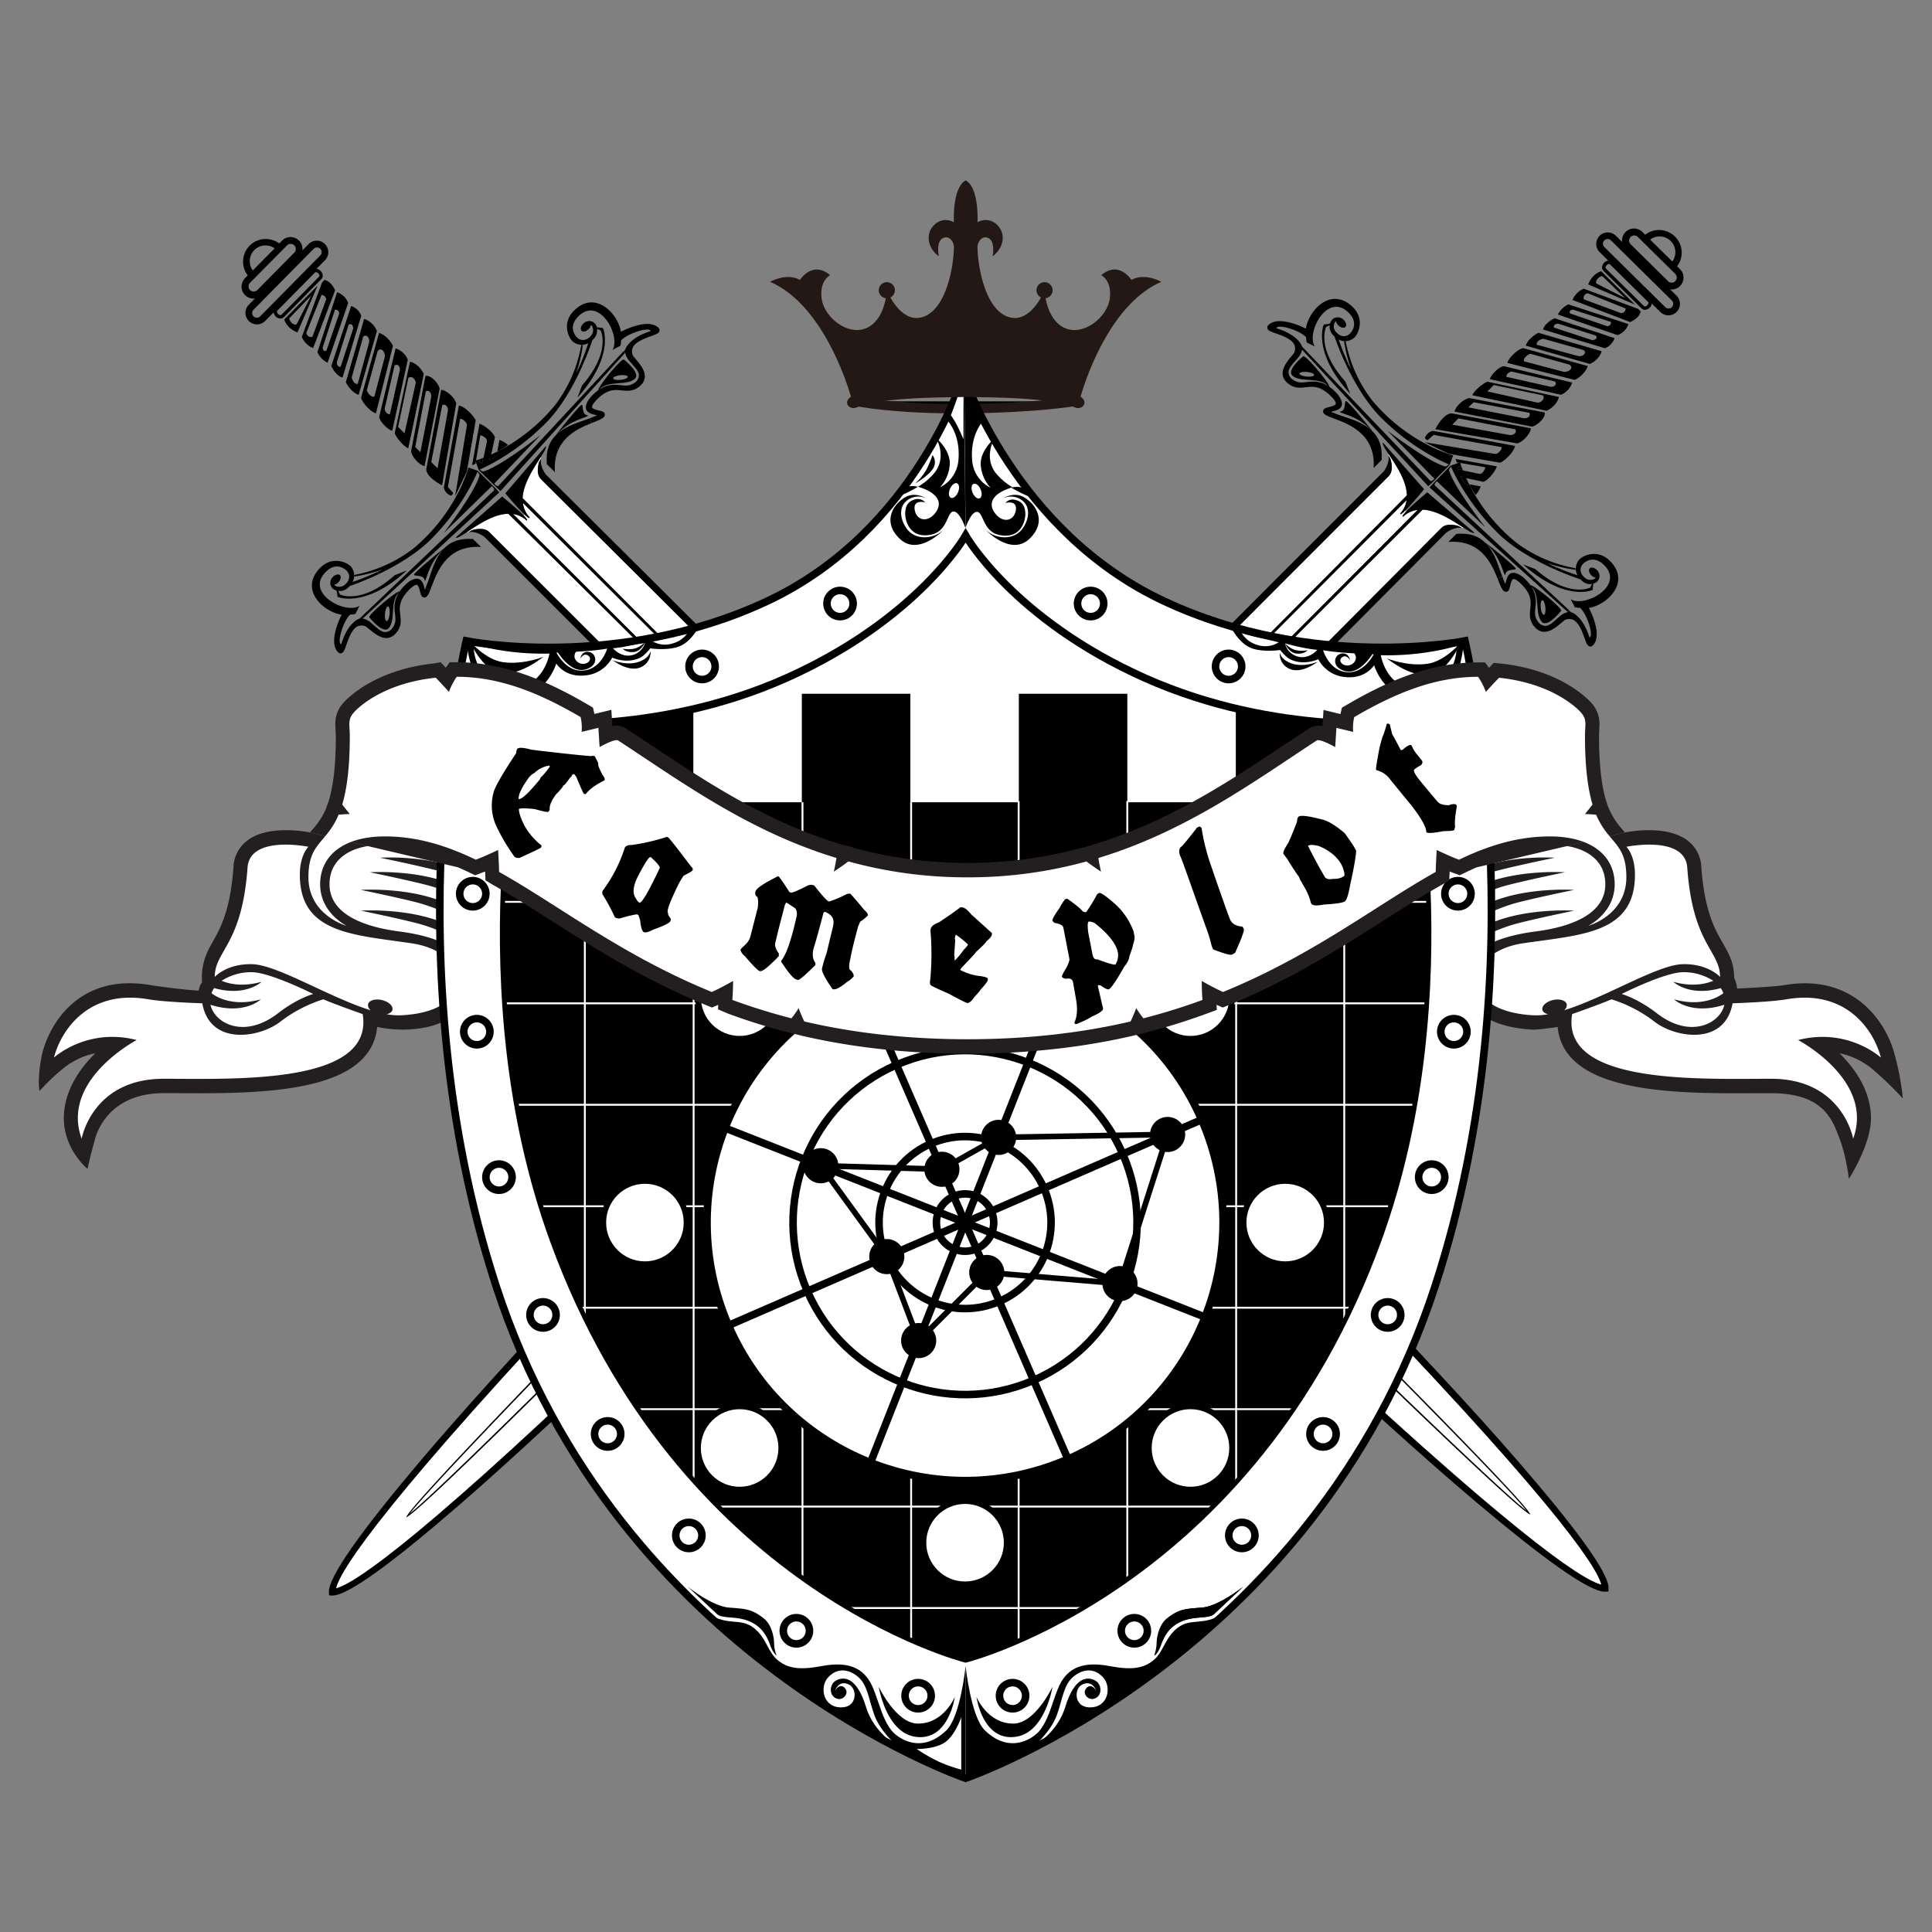 <svg xmlns="http://www.w3.org/2000/svg" xmlns:xlink="http://www.w3.org/1999/xlink" viewBox="0 0 1024 1024"><rect x="0" y="0" width="1024" height="1024" fill="#808080" stroke="none"/><defs><style>.cls-1,.cls-6,.cls-8,.cls-9{fill:none;}.cls-1,.cls-10,.cls-5,.cls-6,.cls-9{stroke:#000;}.cls-1,.cls-10,.cls-4,.cls-5,.cls-6,.cls-8,.cls-9{stroke-miterlimit:10;}.cls-2{fill:#231f20;}.cls-10,.cls-3,.cls-5{fill:#fff;}.cls-4{stroke:#231815;stroke-width:5px;}.cls-5,.cls-6{stroke-width:4px;}.cls-7{clip-path:url(#clip-path);}.cls-8{stroke:#fff;}.cls-10,.cls-9{stroke-width:3px;}.cls-11{fill:#231815;}</style><clipPath id="clip-path"><path class="cls-1" d="M511.8,283.87s-25.2,44.31-95,75.5S277.81,383,277.81,383,245,524.2,293.4,657.2c67,184.08,218.41,222,218.41,222s151.42-37.89,218.41-222C778.61,524.2,745.8,383,745.8,383s-69.1,7.56-138.95-23.63S511.8,283.87,511.8,283.87Z"/></clipPath></defs><title>cameplot</title><g id="Banner-Back"><path class="cls-2" d="M782.82,459.67c-7,23.23-7.36,49.66-7.36,61s10.5,23.69,36.95,25.06c2.84.15,13.19-1.42,13.19-1.42a26.9,26.9,0,0,0,6.18,15.18c16.91,20.38,64.2,20.12,98.72,19.93l8.27,0c28.17,0,32.49,14.56,36.09,23.68s5.09,21.71,5.09,21.71,11.7-18,11.7-32.11c0-13.74-7.65-25.56-16.66-34.45a40.15,40.15,0,0,1,16.95,8,183.89,183.89,0,0,1,16.62,16,136.85,136.85,0,0,0-4.46-23.64c-4.28-16.56-21.43-42.87-58.5-36.46-5.46.93-24.94,1.8-24.94,1.8a14.78,14.78,0,0,0-1.54-5.64v-.5c0-7.42-2.88-12.49-5.94-17.85-4.37-7.64-9.8-17.16-11.46-40.69a18.43,18.43,0,0,0-7.13-13.64c-10.36-8.07-28.36-5.37-33.34-4.42"/><path class="cls-2" d="M164.24,441.21c-5-.95-23-3.64-33.34,4.42a18.42,18.42,0,0,0-7.13,13.63c-1.66,23.54-7.09,33.05-11.46,40.7-3.05,5.36-5.89,11.69-5.21,20.72a7.89,7.89,0,0,0-1.73,4.36c-6.34-.28-20-2-25.48-2.9-37.07-6.4-53.14,19.35-57.43,35.91-2.9,13.08-1.55,20.25-1.55,20.25a112,112,0,0,1,12.64-12.07,40.23,40.23,0,0,1,16.95-8c-9,8.89-16.66,20.7-16.66,34.45,0,16.64,12.55,26.86,12.55,26.86s1.46-7,3.67-14.61c.5-2.62,6.29-25.53,36.66-25.53l8.26,0c34.53.19,81.81.45,98.73-19.93a26.93,26.93,0,0,0,6.18-15.19,64,64,0,0,0,13.19,1.44c26.48,0,36.94-13.83,36.94-25.06,0-44.89-7.36-61-7.36-61"/><path class="cls-3" d="M982.21,603.52s-5.58-31.75-43.44-31.75S827.06,575,833.27,537.49c0,0,13.86-4.87,20.89-7.83a73.66,73.66,0,0,1,22.76,11.85c10.76,8.46,37.24,13.12,41.38-9.74,0,0,19.83-.61,28.55-2.12,31.86-5.5,46.34,16.51,50.06,30.9,0,0-17.38-16.08-43.86-9.32C953,551.25,993.59,572.42,982.21,603.52Z"/><path class="cls-3" d="M878.09,537c18.23,14.12,33.87,5.08,35.85-4.45-17.89,5.66-26.67-2.87-26.67-2.87,14.48,4,23.18-1,26.15-3.26a12.19,12.19,0,0,0-1.4-2.71c-16.88,4.75-25.16-3.34-25.16-3.34,9.62,2.68,16.67,1.34,21.21-.52a28.8,28.8,0,0,0-15.83-4.57c-9.93,0-32.72,11.55-32.72,11.55S867.92,529.12,878.09,537Z"/><path class="cls-3" d="M812.79,538.13a35.54,35.54,0,0,0,7.77-.58c-1.63-.36-2.82-1.18-3.07-2.35-.44-2.06,2.1-4.37,5.67-5.17s6.82.23,7.26,2.29a3.44,3.44,0,0,1-1.49,3.17c22-6.77,49.5-24.12,62.87-24.45,13.65-.34,19.86,6.77,19.86,6.77,0-14-14.48-16.93-17.38-58-1.22-17.36-32.27-11-32.27-11s4.55,4.23,4.55,14.82C866.57,495,838,495.38,807,500S771.83,536,812.79,538.13Z"/><path class="cls-3" d="M824.11,454.6s-18.62,3.81-30.2,6.77q-1.91.49-3.74,1.09c-.43,1.49-.86,3.19-1.3,5.06,18.61-6.64,40.6-5.2,40.6-5.2s-18.62,3.81-30.2,6.77a78.91,78.91,0,0,0-11.57,4c-.38,2.09-.74,4.39-1.07,6.8,19.56-10.08,47.67-8.23,47.67-8.23s-18.62,3.8-30.2,6.77A87.14,87.14,0,0,0,786,485.62c-.19,1.9-.35,3.86-.48,5.92,19.59-10.77,48.82-8.86,48.82-8.86s-18.62,3.81-30.2,6.77A87.55,87.55,0,0,0,785.22,497c-.07,2-.11,4.11-.11,6.28,0,0,6.16-6.65,28.92-9.61,19.91-2.59,36.82-9.74,36.82-25S836.37,448,824.79,448a95.86,95.86,0,0,0-31.45,5.5s-.64,1.34-1.56,3.92A124.55,124.55,0,0,1,824.11,454.6Z"/><path class="cls-3" d="M43.28,603.52s5.59-31.75,43.45-31.75,111.71,3.18,105.5-34.28c0,0-13.86-4.87-20.89-7.83a73.7,73.7,0,0,0-22.76,11.85c-10.75,8.46-37.24,13.12-41.37-9.74,0,0-19.83-.61-28.55-2.12-31.86-5.5-46.34,16.51-50.06,30.9,0,0,17.37-16.08,43.85-9.32C72.45,551.25,31.91,572.42,43.28,603.52Z"/><path class="cls-3" d="M147.42,537c-18.23,14.12-33.87,5.08-35.85-4.45,17.89,5.66,26.68-2.87,26.68-2.87-14.49,4-23.19-1-26.15-3.26a12.26,12.26,0,0,1,1.39-2.71c16.88,4.75,25.17-3.34,25.17-3.34-9.62,2.68-16.68,1.34-21.21-.52a28.78,28.78,0,0,1,15.83-4.57c9.93,0,32.72,11.55,32.72,11.55S157.58,529.12,147.42,537Z"/><path class="cls-3" d="M212.71,538.13a35.48,35.48,0,0,1-7.77-.58c1.63-.36,2.82-1.18,3.07-2.35.44-2.06-2.11-4.37-5.68-5.17s-6.83.23-7.26,2.29a3.45,3.45,0,0,0,1.49,3.17c-22-6.77-49.51-24.12-62.88-24.45-13.65-.34-19.86,6.77-19.86,6.77,0-14,14.48-16.93,17.38-58,1.23-17.36,32.27-11,32.27-11s-4.55,4.23-4.55,14.82c0,31.32,28.55,31.74,59.58,36.4S253.67,536,212.71,538.13Z"/><path class="cls-3" d="M201.38,454.6s18.62,3.81,30.21,6.77q1.9.49,3.73,1.09c.42,1.49.86,3.19,1.3,5.06-18.61-6.64-40.6-5.2-40.6-5.2s18.62,3.81,30.2,6.77a78.66,78.66,0,0,1,11.58,4c.39,2.09.74,4.39,1.07,6.8-19.56-10.08-47.67-8.23-47.67-8.23s18.62,3.8,30.2,6.77a87.1,87.1,0,0,1,18.14,7.17c.19,1.9.35,3.86.48,5.92-19.59-10.77-48.82-8.86-48.82-8.86s18.62,3.81,30.2,6.77A87.61,87.61,0,0,1,240.28,497c.06,2,.11,4.11.11,6.28,0,0-6.16-6.65-28.92-9.61-19.9-2.59-36.82-9.74-36.82-25S189.13,448,200.71,448a95.86,95.86,0,0,1,31.44,5.5s.64,1.34,1.56,3.92A124.59,124.59,0,0,0,201.38,454.6Z"/><path class="cls-4" d="M569.7,212.73s-19.82,3.5-57.9,3.86-57.9-3.86-57.9-3.86"/></g><g id="Shield"><path class="cls-3" d="M809.18,800.8C802.77,796.06,772,768.16,668.5,667,613.82,613.57,286.15,286.5,272,272.48a13.23,13.23,0,0,1,7.1,3.4c.82,0,0-1.07-1.47-2.62l.15-.79c1.75,1.69,3,2.61,3,1.74a13.31,13.31,0,0,1-3.57-7.63C290.82,280.05,619,607.44,673.58,661.87c102.49,102.2,130.77,132.58,135.6,138.93"/><path class="cls-3" d="M277,264c.35-7.78,6-16.07,9.51-21.54l.4.27L285.71,245s-2,5.91.92,8.92h0l.13.12c3.3,3.21,347.58,345.6,416.81,417.05,115.18,118.85,142.75,158.42,145.2,168.78-10.4-2.31-50.31-29.37-170.66-143-72.34-68.31-415.63-411.69-418.88-415h0l-.1-.08,0,0h0c-3.05-2.83-8.93-.81-8.93-.81l-2.25,1.29-.23-.34c5.58-3.73,13.92-9.47,21.74-9.63,11.93,11.57,342,340,398.62,395.25,37.29,36.44,67.72,65.89,90.47,87.57,29.11,27.73,47.54,44.61,51.79,47.11l.85.5-.51-.84c-2.55-4.22-19.68-22.43-47.79-51.18-22-22.46-51.81-52.52-88.73-89.32C617.95,605.37,288.59,275.6,277,264"/><path d="M150.43,168.13c-1.06,1.08-3,.9-4.29-.42a3.77,3.77,0,0,1-1.13-2.13l-4.48,4.54a6.1,6.1,0,1,1-8.68-8.58l3.29-3.34a6.32,6.32,0,0,1-5.3-10.71l1.48-1.5A12,12,0,0,1,148,129.05l1.48-1.5a6.32,6.32,0,0,1,10.79,5.16l3.29-3.34a6.1,6.1,0,1,1,8.68,8.58l-4.48,4.54a3.8,3.8,0,0,1,2.15,1.09c1.33,1.32,1.55,3.2.48,4.28Zm-3-1.71c.63.62,1.43.75,1.73.45l20-20.27c.31-.31.17-1.11-.46-1.73s-1.44-.75-1.73-.45l-20,20.27c-.3.3-.17,1.11.47,1.73m8.52-36.36a2.71,2.71,0,0,0-3.83,0L132.42,150a2.72,2.72,0,0,0,3.86,3.82L156,133.89a2.73,2.73,0,0,0,0-3.84m13.75,1.83a2.49,2.49,0,0,0-3.51,0l-31.76,32.18a2.49,2.49,0,1,0,3.54,3.49l31.75-32.17a2.49,2.49,0,0,0,0-3.51m-24.21-.24a8.35,8.35,0,0,0-11.58,11.73Z"/><path d="M150.66,169.3l17.7-17.93-10.72,24.85c-4.37-1.74-6.28-4.63-7-6.92M165,156.6l-11.76,12.19c.56,2,2.22,3.55,3.92,3.19Z"/><path d="M162.43,176.26c-.22,1.65,2,2.92,3.19,2.14l7.26-19.74c-.21-1.49-.91-2-2.45-2.39Zm15.2-22.38-11.67,30.64a11.12,11.12,0,0,1-6-5.94l10.74-28.87,1.32-1.37c2.64.7,4.28,2.75,5.63,5.54"/><path d="M319.55,173.86c.3.54,6.27,14.79-13.48,36.89l2.43-6.48c15.29-17.51,10.1-28.64,9.84-29.11l-1.91-.91a6.15,6.15,0,0,1-1.48,5,11.94,11.94,0,0,1-1,1.09c-1.51,4.51-3.25,9-5.18,13.29l-1.19-.54c1.55-3.56,3-7.5,4.22-11.2a7.67,7.67,0,0,1-2.87.85c0,.08,0,.17,0,.26l-.83-.11s0-.09,0-.13a7.68,7.68,0,0,1-4.32-1.57c-2.14-1.58-6.34-9.67.34-16.43,11-11.18,23.23.88,25,11.07,2.67-1.39,14.73-7.18,19.89-2.08a1.72,1.72,0,0,1,.52,1.63c-.28,1.27-1.66,1.77-4.43,2.77-3.36,1.21-8.45,3.06-9.79,6.23a5.31,5.31,0,0,0,.27,4.31c.37.45.76.92,1.15,1.39,2.55,3,5.45,6.5,5,10.14a6.62,6.62,0,0,1-2,3.87,10.91,10.91,0,0,1-1.42,1.21c-3.08,2.2-6,1.9-8.72,1.61-3.75-.39-7.62-.8-13.23,4.88-2.66,2.7-2.61,3.84-2.53,4.12.24.85,2.34,1.35,3.61,1.65,1.6.38,3,.72,3.12,2.08s-1.25,2.12-2.81,2.86c-1.27.6-2.72,1.17-4.26,1.76l-1-2.52c1.42-.56,2.78-1.08,3.94-1.62-2-.5-5.15-1.05-5.79-3.29-.53-1.86.64-4.61,3.36-7.36a22.42,22.42,0,0,1,3.07-2.63,3.09,3.09,0,0,1,.35-.93l.49.36c4.78-3,8.8-2.38,12-2,2.58.27,4.34.1,6.57-1.5a4.82,4.82,0,0,0,2.11-3.42c.31-2.46-2-4.49-4.2-7.12-.32-.38-2.61-2.58-3-5.17l-.86-.8.92-1a4.44,4.44,0,0,1,.56-1.34c2.44-3.93,7.28-6.47,11.1-7.85.6-.21,1.21-.41,1.76-.64-.82-2.34-12.38,1.28-15.66,5-.2,1,0,2.06-.48,2.89l-4.11,2.12c4.58-7.3-6.9-28.68-17.94-17.89-5.74,5.61-1.88,10.33-.69,11.44,2,1.85,5.1,1.72,7.4-1.26a4.36,4.36,0,0,0-.13-5.64,4.38,4.38,0,0,1-1.25,2.31c-1.29,1.3-3,1.71-3.78.93s-.4-2.48.88-3.79a4.4,4.4,0,0,1,2.36-1.3,4.11,4.11,0,0,1,4.85,3.18Z"/><path d="M175.6,193.95l10.51-31.72c1.75.3,4.84,2.82,5.34,5.2-.15.69-9.9,32.66-9.9,32.66-2.32-.38-4.76-3.5-6-6.14m9.2-21.78L178.52,192c-.08,1.92,1.28,2.75,2.05,2.29L187.24,174c-.14-1.31-.91-3-2.44-1.85"/><path d="M184.54,160.6l-10.92,31.65a11.56,11.56,0,0,1-5.4-5.59l10.45-31.76a9.38,9.38,0,0,1,5.87,5.69m-7,3.55-6.49,20c0,1.68,1,2.31,2,1.6l6.76-19.67a2,2,0,0,0-2.29-1.91"/><path d="M194.42,206.79c.52,2,2.75,4,4,3.38L204,189c.06-3-2.18-5.06-3.83-2.92Zm-3,3.91c.14-.72,9.48-34.21,9.48-34.21,2.47.39,6.17,4,7.36,6.85,0,0-8.78,35-9,35.69-1.86-.15-7.21-4.94-7.85-8.32"/><path d="M201,220.82c.21-.67,8.67-36.15,8.67-36.15a10.35,10.35,0,0,1,6.49,6c-.2.63-8.06,37-8.28,37.64-2.36-.58-6.66-4.83-6.88-7.44m8.1-27.08-5.26,23.06c.52,1.81,1.53,2.79,2.81,2.69l5.26-23.3c.26-2.09-1.2-3.68-2.8-2.45"/><path d="M336.37,200.89c-4.43,3.68-14,.61-18.54,5.42l-.49-.36c2-4,12.44-16.51,13.37-15.34,0,0,9.35,7.23,5.66,10.29M325,200.51c.07.68,1.86,1.05,4,.83s3.81-1,3.74-1.65-1.86-1.05-4-.83-3.81,1-3.74,1.65"/><path d="M209.19,229.7c.17-.72,8.1-38,8.1-38,3.21.71,6.11,3.67,7.32,6.57,0,0-8,38.65-8.22,39.3-2.68-.86-6.63-6.24-7.2-7.9m7.27-29.44L211,226.31c.76.82,2.28,2.13,3.4,3.36l6-26.89c-.3-1.8-2.17-3.86-3.89-2.52"/><path d="M189.6,203.52l6-21.94c.58-2.63-1.6-4.78-3.11-3.08l-6.08,21.58c.68,2.45,1.69,3.51,3.24,3.45m10.15-28.17-9.69,33.88c-2.63-.55-5.72-4.24-6.82-6.66L193,169.08c2.43.48,5.56,3.21,6.74,6.27"/><path d="M225.72,207.3l-5.63,29.57c1.78,2,.93.86,2.72,2.83l5.8-29.58c0-2.09-1.16-3.45-2.88-2.82m-7.86,32,7.65-40.12c3.09-.35,6.82,4,7.51,6.71l-8,41.2c-3-.82-6.66-4.8-7.13-7.78"/><path d="M226,248.31c.32-1.71,7.82-41.73,7.82-41.73,2.68.18,7.23,4,8,7.27l-7.51,43.4s-8.83-4.36-8.36-8.93m8.45-33.61-5.83,30.22,3.34,3.28,5.53-30.71c0-1.78-1.17-3.63-3-2.8"/><path d="M254.59,230.61,252,245.85c-.67.26-1.27.48-1.77.66.88-5,3.8-21.56,3.93-21.92,1.57.36,6.89,3.78,8.15,7.13-.13.43-1.51,7-2.24,10.51-1.47.75-2.86,1.41-4.12,2l2.15-10.32c.14-2.25-3.46-3.26-3.46-3.26"/><path d="M295.08,230c2.17-3,12.41-15.59,13.3-15.43s-.23,5.48,3.34,5.62c-.26,1.13-9.17,2.06-16.36,9.79l-.13.14Z"/><path d="M294.7,230.58c-.06,0,.07-.19.38-.62l.16.12c5-4.7,12.35-6.41,17.18-8.3l1,2.52c-8.67,3.39-20.58,9.39-19.28,26L289.83,246c-.59-7.45,1.43-12.07,4.87-15.45"/><path d="M264.72,233.15a14.76,14.76,0,0,1,4.5,2.69,30.52,30.52,0,0,1-5.62,3.39c.61-3.38,1.07-5.95,1.12-6.09"/><path d="M260,241.06c1.26-.57,2.65-1.23,4.12-2l-.45,2.17-4.3,2.86Z"/><path d="M256,242.71l-.51,2.92L254,244.8s.09-.53.26-1.44c.51-.18,1.11-.39,1.77-.66"/><path d="M248.29,247.79l1.57.56-2.43,2.17c.61-1.74.86-2.73.86-2.73"/><path d="M259.34,244.1l4.3-2.86.45-2.17a95.17,95.17,0,0,0,30.4-24.72,73.33,73.33,0,0,0,13.57-31.41l.83.11a78.4,78.4,0,0,1-3.48,14.68c.74-1.42,1.46-3,2.17-4.59l1.19.54c-5.39,12.17-12.19,23.14-19.27,30.32-16,16.18-32,23.48-35.19,24.82l.11.11-.39.4-.29-.29-1.82-4.91h0s.85-.23,2.34-.76c-.17.91-.26,1.44-.26,1.44l1.52.83.51-2.92c1.13-.43,2.45-1,3.95-1.65Z"/><path d="M243.88,222l-6.49,36.13h0l2.83,3.17c-.11.24-.22.49-.35.73l-.78.71a5.73,5.73,0,0,1-3.85-4.27c.45-2.39,7.78-42.88,8-43.52,3.8.76,8,5.89,8.9,7.81-.06.36-3,17.57-4.25,24.49h0c-.3,1.74-.49,2.83-.49,2.83l-6.14,12.77,6.23-37.47c-.05-1.53-2.31-3.51-3.56-3.38"/><path d="M254.42,248.93a4.31,4.31,0,0,0,1.62,1c9-2.39,30.5-19.37,30.5-19.37L262,256.27a3.09,3.09,0,0,0,.54.7l-.4.41-.62-.61-.09-.08-6.61-6.53-.83-.81Z"/><path d="M262.17,257.38l.4-.41a2.18,2.18,0,0,0,1.48.66l42.85-46.1,23.49-25.27.86.8-66,73.23-2-1.82Z"/><path d="M253.41,249.72l.95.93,6.61,6.53.09.08.52.52-.4.4a3.24,3.24,0,0,0-.6-.43l-25.4,24.82c.51-.66,16.73-21.86,19-30.73a4.2,4.2,0,0,0-1.1-1.72Z"/><path d="M261.57,257.77l1.2,1.19,1.84,2-72.37,66.91-.81-.85,25-23.81,45.54-43.44a2.22,2.22,0,0,0-.78-1.57Z"/><path d="M244.29,258.18l.21.23-.56.5.35-.73"/><path d="M250.16,281s5.88-2,8.93.81h0l0,0,.1.08h0c3.26,3.26,346.55,346.64,418.88,415,120.34,113.64,160.26,140.69,170.66,143-2.45-10.36-30-49.93-145.2-168.78C634.32,599.64,290,257.24,286.74,254l-.13-.12h0c-2.88-3-.93-8.92-.93-8.92l1.25-2.27c-1.36,3.84,2.31,8.73,2.32,8.74C292.81,254.88,637,597.2,706.16,668.56c41.48,42.81,74.48,78.31,98.07,105.53,30.19,34.84,48.7,59.67,48.33,67.82l-.07,1.62-1.63.09c-8.14.47-33.22-17.71-68.45-47.45-27.52-23.24-63.45-55.77-106.78-96.69-72.52-68.48-416-412-419-415.05-.51-.36-5.11-3.51-8.72-2.17Z"/><path d="M235.31,290.74c3.33-3.48,7.93-5.55,15.38-5.06l4.28,4.23c-16.58-1.09-22.43,10.89-25.7,19.62-.4,1.09-.8,2.14-1.21,3.11l-2.51-1c.39-.94.78-2,1.18-3.05,1.81-4.82,3.42-12.14,8-17.21h0l.06-.07-.11-.15c.4-.29.62-.44.62-.39"/><path d="M219.43,304.64c-.18-.9,12.31-11.3,15.26-13.51l.11.15-.06.07h0l-.07.06c-7.63,7.28-8.46,16.21-9.57,16.48-.18-3.57-5.47-2.26-5.66-3.26"/><path d="M228.65,285.62c-6.71,6.8-16.82,13.39-28.15,18.78l-.56-1.18c.93-.45,1.81-.9,2.66-1.35a80.54,80.54,0,0,1-14.69,3.69l-.13-.83a73.74,73.74,0,0,0,31.31-14,95.17,95.17,0,0,0,24.86-31.84l.56-.5-.21-.23a78.17,78.17,0,0,0,3.14-7.65l2.43-2.17,3.38,1.2.17.17-.39.4c-1.3,3.2-8.4,19.32-24.37,35.51"/><path d="M200.5,304.4a152,152,0,0,1-15.14,6.23,10.39,10.39,0,0,1-1.08,1,6.1,6.1,0,0,1-5,1.55l.92,1.91c.48.24,11.69,5.28,29-10.23l6.45-2.52c-21.84,20-36.17,14.25-36.72,14L178.4,313a4.11,4.11,0,0,1-3.25-4.82,4.3,4.3,0,0,1,1.26-2.38c1.28-1.3,3-1.71,3.78-.93s.4,2.48-.88,3.79a4.37,4.37,0,0,1-2.29,1.28,4.34,4.34,0,0,0,5.64.06c2.95-2.33,3-5.45,1.16-7.42-1.12-1.17-5.89-5-11.42.83-10.65,11.17,10.88,22.38,18.12,17.71l-2.07,4.13c-.83.54-1.88.31-2.89.52-3.63,3.32-7.1,14.93-4.74,15.72.21-.56.41-1.16.62-1.77,1.33-3.83,3.8-8.71,7.7-11.2a4.59,4.59,0,0,1,1.33-.57l1-.93.81.85c2.6.37,4.82,2.63,5.21,3,2.65,2.16,4.71,4.45,7.16,4.11a4.87,4.87,0,0,0,3.4-2.15c1.57-2.25,1.72-4,1.41-6.6-.37-3.14-1.07-7.16,1.89-12l-.17-.58a2.31,2.31,0,0,1,.73-.26,22.13,22.13,0,0,1,2.59-3.11c2.72-2.76,5.45-4,7.32-3.46,2.24.61,2.84,3.73,3.36,5.75.13-.29.26-.59.39-.91l2.51,1q-.24.6-.5,1.17c-.72,1.57-1.46,3-2.82,2.85s-1.71-1.5-2.12-3.1c-.31-1.25-.85-3.35-1.7-3.59-.29-.07-1.42-.11-4.09,2.59-5.6,5.67-5.15,9.55-4.7,13.28.32,2.78.66,5.64-1.5,8.75a11.73,11.73,0,0,1-1.19,1.44,6.67,6.67,0,0,1-3.85,2.06c-3.62.5-7.11-2.35-10.2-4.86L194,332.1a5.28,5.28,0,0,0-4.3-.2c-3.16,1.37-4.94,6.49-6.11,9.87-1,2.77-1.45,4.17-2.71,4.46a1.75,1.75,0,0,1-1.65-.5c-5.15-5.09.48-17.23,1.84-19.92-10.21-1.61-22.43-13.64-11.39-24.82,6.66-6.76,14.81-2.67,16.43-.56a7.68,7.68,0,0,1,1.62,4.31h.06l.13.83-.2,0a7.69,7.69,0,0,1-.82,2.88,128.4,128.4,0,0,0,13-5.25Z"/><path d="M211.33,314.19c-4.75,4.63-1.54,14.13-5.17,18.61-3,3.73-10.36-5.52-10.36-5.52-1.2-.94,11.58-11.85,15.36-13.67Zm-4.81,11.25c.2-2.14-.2-3.92-.88-4s-1.4,1.62-1.6,3.75.2,3.93.88,4,1.4-1.62,1.6-3.76"/><path d="M668,667.56c-56.59-55.3-386.69-383.69-398.62-395.26-7.82.16-16.16,5.9-21.74,9.63-3.1,2.07-5.34,3.52-6.16,3l24.68-21.78s7.79,6.36,11.4,10.07c1.51,1.56,2.29,2.65,1.47,2.62a13.24,13.24,0,0,0-7.1-3.4C286.15,286.5,613.82,613.57,668.5,667,772,768.16,802.77,796.06,809.18,800.8c-4.83-6.35-33.11-36.73-135.6-138.93C619,607.44,290.82,280.05,277.14,266.58a13.31,13.31,0,0,0,3.58,7.63c0,.87-1.22-.06-3-1.74-3.79-3.68-9.9-11-9.9-11l21.46-25c.47.79-.84,2.93-2.76,5.9C283,247.91,277.4,256.19,277,264c11.54,11.62,340.9,341.39,397.08,397.42,36.91,36.81,66.76,66.86,88.73,89.32,28.11,28.75,45.23,47,47.79,51.18l.51.84-.85-.5c-4.25-2.5-22.67-19.38-51.79-47.11C735.76,733.45,705.33,704,668,667.56"/><path class="cls-3" d="M217.17,802.28c4.74-6.41,32.64-37.15,133.8-140.67,53.43-54.68,380.49-382.35,394.52-396.53a13.23,13.23,0,0,1-3.4,7.1c0,.82,1.07,0,2.62-1.47l.79.15c-1.69,1.75-2.61,3-1.74,3a13.31,13.31,0,0,1,7.63-3.57C737.92,283.91,410.53,612.1,356.11,666.67,253.9,769.16,223.52,797.45,217.17,802.28"/><path class="cls-3" d="M754,270.14c7.78.35,16.07,6,21.54,9.51l-.27.4L773,278.8s-5.91-2-8.92.92v0l-.12.13c-3.21,3.3-345.6,347.58-417.05,416.81C228,811.84,188.47,839.4,178.1,841.86c2.31-10.4,29.37-50.31,143-170.66,68.31-72.34,411.69-415.63,415-418.88h0l.08-.1,0,0h0c2.83-3.05.81-8.93.81-8.93L735.7,241l.34-.23c3.73,5.58,9.47,13.92,9.63,21.74-11.57,11.93-340,342-395.25,398.62-36.44,37.29-65.89,67.72-87.57,90.47-27.73,29.11-44.61,47.54-47.11,51.79l-.5.85.84-.51c4.22-2.55,22.43-19.68,51.18-47.79,22.46-22,52.52-51.81,89.32-88.73C412.6,611,742.37,281.68,754,270.14"/><path d="M849.84,143.53c-1.08-1.06-.9-3,.42-4.29a3.77,3.77,0,0,1,2.13-1.13l-4.54-4.48a6.1,6.1,0,1,1,8.58-8.68l3.34,3.29a6.32,6.32,0,0,1,10.71-5.3l1.5,1.48a12,12,0,0,1,16.93,16.71l1.5,1.48a6.32,6.32,0,0,1-5.16,10.79l3.34,3.29a6.1,6.1,0,1,1-8.58,8.68l-4.54-4.48a3.8,3.8,0,0,1-1.09,2.15c-1.32,1.33-3.2,1.55-4.28.48Zm1.71-3c-.62.63-.75,1.43-.45,1.73l20.27,20c.31.31,1.11.17,1.73-.46s.75-1.44.45-1.73l-20.27-20c-.3-.3-1.11-.17-1.73.47M887.92,149a2.71,2.71,0,0,0,0-3.83l-19.94-19.69a2.72,2.72,0,0,0-3.82,3.86l19.95,19.69a2.73,2.73,0,0,0,3.84,0m-1.83,13.75a2.49,2.49,0,0,0,0-3.51l-32.18-31.76a2.49,2.49,0,1,0-3.49,3.54l32.17,31.75a2.49,2.49,0,0,0,3.51,0m.24-24.21A8.35,8.35,0,0,0,874.6,127Z"/><path d="M848.67,143.76l17.93,17.7-24.85-10.72c1.74-4.37,4.63-6.28,6.92-7m12.7,14.3-12.19-11.76c-2,.56-3.55,2.22-3.19,3.92Z"/><path d="M841.71,155.52c-1.65-.22-2.92,2-2.14,3.19L859.31,166c1.49-.21,2-.91,2.39-2.45Zm22.38,15.2L833.46,159a11.12,11.12,0,0,1,5.94-6l28.87,10.74,1.37,1.32c-.7,2.64-2.75,4.28-5.54,5.63"/><path d="M844.12,312.65c-.54.3-14.79,6.27-36.89-13.48l6.48,2.43c17.51,15.29,28.64,10.1,29.11,9.84l.91-1.91a6.15,6.15,0,0,1-5-1.48,11.94,11.94,0,0,1-1.09-1c-4.51-1.51-9-3.25-13.29-5.18l.54-1.19c3.56,1.55,7.5,3,11.2,4.22a7.67,7.67,0,0,1-.85-2.87l-.26,0,.11-.83.13,0a7.68,7.68,0,0,1,1.57-4.32c1.58-2.14,9.67-6.34,16.43.34,11.18,11-.88,23.23-11.07,25,1.39,2.67,7.18,14.73,2.08,19.89a1.72,1.72,0,0,1-1.63.52c-1.27-.28-1.77-1.66-2.77-4.43-1.21-3.36-3.06-8.45-6.23-9.79a5.31,5.31,0,0,0-4.31.27l-1.39,1.15c-3,2.55-6.5,5.45-10.14,5a6.62,6.62,0,0,1-3.87-2,10.91,10.91,0,0,1-1.21-1.42c-2.2-3.08-1.9-6-1.61-8.72.39-3.75.8-7.62-4.88-13.23-2.7-2.66-3.84-2.61-4.12-2.53-.85.24-1.35,2.34-1.65,3.61-.38,1.6-.72,3-2.08,3.12s-2.12-1.25-2.86-2.81c-.6-1.27-1.17-2.72-1.76-4.26l2.52-1c.56,1.42,1.08,2.78,1.62,3.94.5-2,1.05-5.15,3.29-5.79,1.86-.53,4.61.64,7.36,3.36a22.42,22.42,0,0,1,2.63,3.07,3.09,3.09,0,0,1,.93.35l-.36.49c3,4.78,2.38,8.8,2,12-.27,2.58-.1,4.34,1.5,6.57a4.82,4.82,0,0,0,3.42,2.11c2.46.31,4.49-2,7.12-4.2.38-.32,2.58-2.61,5.17-3l.8-.86,1,.92A4.44,4.44,0,0,1,834,325c3.93,2.44,6.47,7.28,7.85,11.1.21.6.41,1.21.64,1.76,2.34-.82-1.28-12.38-5-15.66-1-.2-2.06,0-2.89-.48l-2.12-4.11c7.3,4.58,28.68-6.9,17.89-17.94-5.61-5.74-10.33-1.88-11.44-.69-1.85,2-1.72,5.1,1.26,7.4a4.36,4.36,0,0,0,5.64-.13,4.38,4.38,0,0,1-2.31-1.25c-1.3-1.29-1.71-3-.93-3.78s2.48-.4,3.79.88a4.4,4.4,0,0,1,1.3,2.36,4.11,4.11,0,0,1-3.18,4.85Z"/><path d="M824,168.7l31.72,10.51c-.3,1.75-2.82,4.84-5.2,5.34-.69-.15-32.66-9.9-32.66-9.9.38-2.32,3.5-4.76,6.14-6m21.78,9.2-19.87-6.28c-1.92-.08-2.75,1.28-2.29,2.05L844,180.33c1.31-.14,3-.91,1.85-2.44"/><path d="M857.37,177.64l-31.65-10.92a11.56,11.56,0,0,1,5.59-5.4l31.76,10.45a9.38,9.38,0,0,1-5.69,5.87m-3.55-7-20-6.49c-1.68,0-2.31,1-1.6,2l19.67,6.76a2,2,0,0,0,1.91-2.29"/><path d="M811.18,187.52c-2,.52-4,2.75-3.38,4L829,197.12c3,.06,5.06-2.18,2.92-3.83Zm-3.91-3c.72.14,34.21,9.48,34.21,9.48-.39,2.47-4,6.17-6.85,7.36,0,0-35-8.78-35.69-9,.15-1.86,4.94-7.21,8.32-7.85"/><path d="M797.15,194.08c.67.21,36.15,8.67,36.15,8.67a10.35,10.35,0,0,1-6,6.49c-.63-.2-37-8.06-37.64-8.28.58-2.36,4.83-6.66,7.44-6.88m27.08,8.1-23.06-5.26c-1.81.52-2.79,1.53-2.69,2.81l23.3,5.26c2.09.26,3.68-1.2,2.45-2.8"/><path d="M817.08,329.47c-3.68-4.43-.61-14-5.42-18.54l.36-.49c4,2,16.51,12.44,15.34,13.37,0,0-7.23,9.35-10.29,5.66m.37-11.35c-.68.07-1.05,1.86-.83,4s1,3.81,1.65,3.74,1.05-1.86.83-4-1-3.81-1.65-3.74"/><path d="M788.27,202.29c.72.17,38,8.1,38,8.1-.71,3.21-3.67,6.11-6.57,7.32,0,0-38.65-8-39.3-8.22.86-2.68,6.24-6.63,7.9-7.2m29.44,7.27-26.05-5.49c-.82.76-2.13,2.28-3.36,3.4l26.89,6c1.8-.3,3.86-2.17,2.52-3.89"/><path d="M814.45,182.7l21.94,6c2.63.58,4.78-1.6,3.08-3.11l-21.58-6.08c-2.45.68-3.51,1.69-3.45,3.24m28.17,10.15-33.88-9.69c.55-2.63,4.24-5.72,6.66-6.82l33.49,9.77c-.48,2.43-3.21,5.56-6.27,6.74"/><path d="M810.67,218.82l-29.57-5.63c-2,1.78-.86.93-2.83,2.72l29.58,5.8c2.09,0,3.45-1.16,2.82-2.88m-32-7.86,40.12,7.65c.35,3.09-4,6.82-6.71,7.51l-41.2-8c.82-3,4.8-6.66,7.78-7.13"/><path d="M769.66,219.13,811.4,227c-.18,2.68-4,7.23-7.27,8l-43.4-7.51s4.36-8.83,8.93-8.36m33.61,8.45L773,221.75l-3.28,3.34,30.71,5.53c1.78,0,3.63-1.17,2.8-3"/><path d="M787.36,247.69l-15.24-2.64c-.26-.67-.48-1.27-.66-1.77,5,.88,21.56,3.8,21.92,3.93-.36,1.57-3.78,6.89-7.13,8.15-.43-.13-7-1.51-10.51-2.24-.75-1.47-1.41-2.86-2-4.12l10.32,2.15c2.25.14,3.26-3.46,3.26-3.46"/><path d="M788,288.17c3,2.17,15.59,12.41,15.43,13.3s-5.48-.23-5.62,3.34c-1.13-.26-2.06-9.17-9.79-16.36l-.14-.13Z"/><path d="M787.4,287.8c0-.06.19.07.62.38l-.12.16c4.7,5,6.41,12.35,8.3,17.18l-2.52,1c-3.39-8.67-9.39-20.58-26-19.28l4.23-4.29c7.45-.59,12.07,1.43,15.45,4.87"/><path d="M784.83,257.81a14.76,14.76,0,0,1-2.69,4.5,30.52,30.52,0,0,1-3.39-5.62c3.38.61,5.95,1.07,6.09,1.12"/><path d="M776.92,253.07c.57,1.26,1.23,2.65,2,4.12l-2.17-.45-2.86-4.3Z"/><path d="M775.26,249.12l-2.92-.51.83-1.52,1.44.26c.18.51.39,1.11.66,1.77"/><path d="M770.18,241.39l-.56,1.57-2.17-2.43c1.74.61,2.73.86,2.73.86"/><path d="M773.87,252.43l2.86,4.3,2.17.45a95.17,95.17,0,0,0,24.72,30.4A73.33,73.33,0,0,0,835,301.15l-.11.83a78.4,78.4,0,0,1-14.68-3.48c1.42.74,3,1.46,4.59,2.17l-.54,1.19c-12.17-5.39-23.14-12.19-30.32-19.27-16.18-16-23.48-32-24.82-35.19l-.11.11-.4-.39.29-.29,4.91-1.82h0s.23.85.76,2.34l-1.44-.26-.83,1.52,2.92.51c.43,1.13,1,2.45,1.65,3.95Z"/><path d="M795.95,237l-36.13-6.49h0l-3.17,2.83-.73-.35-.71-.78a5.73,5.73,0,0,1,4.27-3.85c2.39.45,42.88,7.78,43.52,8-.76,3.8-5.89,8-7.81,8.9l-24.49-4.25h0l-2.83-.49-12.77-6.14,37.47,6.23c1.53-.05,3.51-2.31,3.38-3.56"/><path d="M769,247.51a4.31,4.31,0,0,0-1,1.62c2.39,9,19.37,30.5,19.37,30.5l-25.73-24.51a3.09,3.09,0,0,0-.7.54l-.41-.4.61-.62.08-.09,6.53-6.61.81-.83Z"/><path d="M760.59,255.26l.41.4a2.18,2.18,0,0,0-.66,1.48L806.45,300l25.27,23.49-.8.86-73.23-66,1.82-2Z"/><path d="M768.25,246.51l-.93.95-6.53,6.61-.08.09-.52.52-.4-.4a3.24,3.24,0,0,0,.43-.6l-24.82-25.4c.66.51,21.86,16.73,30.73,19a4.2,4.2,0,0,0,1.72-1.1Z"/><path d="M760.2,254.67l-1.19,1.2-2,1.84-66.91-72.37.85-.81,23.81,25L758.22,255a2.22,2.22,0,0,0,1.57-.78Z"/><path d="M759.79,237.38l-.23.21-.5-.56.73.35"/><path d="M737,243.26s2,5.88-.81,8.93h0l0,0-.08.1h0c-3.26,3.26-346.64,346.55-415,418.88-113.64,120.34-140.69,160.26-143,170.66,10.36-2.45,49.93-30,168.78-145.2,71.45-69.23,413.84-413.51,417.05-416.81l.12-.13v0c3-2.88,8.92-.93,8.92-.93l2.27,1.25c-3.84-1.36-8.73,2.31-8.74,2.32-3.43,3.53-345.75,347.71-417.11,416.87-42.81,41.48-78.31,74.48-105.53,98.07C209,827.52,184.2,846,176.05,845.66l-1.62-.07-.09-1.63c-.47-8.14,17.71-33.22,47.45-68.45C245,748,277.55,712.06,318.48,668.72c68.48-72.52,412-416,415.05-419,.36-.51,3.51-5.11,2.17-8.72Z"/><path d="M727.23,228.4c3.48,3.33,5.55,7.93,5.06,15.38l-4.23,4.28c1.09-16.58-10.89-22.43-19.62-25.7-1.09-.4-2.14-.8-3.11-1.21l1-2.51c.94.39,2,.78,3.05,1.18,4.82,1.81,12.14,3.42,17.21,8h0l.07.06.15-.11c.29.4.44.62.39.62"/><path d="M713.33,212.52c.9-.18,11.3,12.31,13.51,15.26l-.15.11-.07-.06h0l-.06-.07c-7.28-7.63-16.21-8.46-16.48-9.57,3.57-.18,2.26-5.47,3.26-5.66"/><path d="M732.35,221.74c-6.8-6.71-13.39-16.82-18.78-28.15l1.18-.56c.45.93.9,1.81,1.35,2.66A80.54,80.54,0,0,1,712.41,181l.83-.13a73.74,73.74,0,0,0,14,31.31A95.17,95.17,0,0,0,759.06,237l.5.56.23-.21a78.17,78.17,0,0,0,7.65,3.14l2.17,2.43-1.2,3.38-.17.17-.4-.39c-3.2-1.3-19.32-8.4-35.51-24.37"/><path d="M713.57,193.59a152,152,0,0,1-6.23-15.14,10.39,10.39,0,0,1-1-1.08,6.1,6.1,0,0,1-1.55-5l-1.91.92c-.24.48-5.28,11.69,10.23,29l2.52,6.45c-20-21.84-14.25-36.17-14-36.72l3.34-.51a4.11,4.11,0,0,1,4.82-3.25,4.3,4.3,0,0,1,2.38,1.26c1.3,1.28,1.71,3,.93,3.78s-2.48.4-3.79-.88a4.37,4.37,0,0,1-1.28-2.29,4.34,4.34,0,0,0-.06,5.64c2.33,2.95,5.45,3,7.42,1.16,1.17-1.12,5-5.89-.83-11.42-11.17-10.65-22.38,10.88-17.71,18.12l-4.13-2.07c-.54-.83-.31-1.88-.52-2.89-3.32-3.63-14.93-7.1-15.72-4.74.56.21,1.16.41,1.77.62,3.83,1.33,8.71,3.8,11.2,7.7a4.59,4.59,0,0,1,.57,1.33l.93,1-.85.81c-.37,2.6-2.63,4.82-3,5.21-2.16,2.65-4.45,4.71-4.11,7.16a4.87,4.87,0,0,0,2.15,3.4c2.25,1.57,4,1.72,6.6,1.41,3.14-.37,7.16-1.07,12,1.89l.58-.17a2.31,2.31,0,0,1,.26.73,22.13,22.13,0,0,1,3.11,2.59c2.76,2.72,4,5.45,3.46,7.32-.61,2.24-3.73,2.84-5.75,3.36l.91.39-1,2.51q-.6-.24-1.17-.5c-1.57-.72-3-1.46-2.85-2.82s1.5-1.71,3.1-2.12c1.25-.31,3.35-.85,3.59-1.7.07-.29.11-1.42-2.59-4.09-5.67-5.6-9.55-5.15-13.28-4.7-2.78.32-5.64.66-8.75-1.5a11.73,11.73,0,0,1-1.44-1.19,6.67,6.67,0,0,1-2.06-3.85c-.5-3.62,2.35-7.11,4.86-10.2l1.13-1.41a5.28,5.28,0,0,0,.2-4.3c-1.37-3.16-6.49-4.94-9.87-6.11-2.77-1-4.17-1.45-4.46-2.71a1.75,1.75,0,0,1,.5-1.65c5.09-5.15,17.23.48,19.92,1.84C693.76,164,705.8,151.73,717,162.77c6.76,6.66,2.67,14.81.56,16.43a7.68,7.68,0,0,1-4.31,1.62s0,0,0,.06l-.83.13c0-.07,0-.14,0-.2a7.69,7.69,0,0,1-2.88-.82,128.4,128.4,0,0,0,5.25,13Z"/><path d="M703.78,204.42c-4.63-4.75-14.13-1.54-18.61-5.17-3.73-3,5.52-10.36,5.52-10.36.94-1.2,11.85,11.58,13.67,15.36Zm-11.25-4.81c2.14.2,3.92-.2,4-.88s-1.62-1.4-3.75-1.6-3.93.2-4,.88,1.62,1.4,3.76,1.6"/><path d="M350.41,661.14c55.3-56.59,383.69-386.69,395.26-398.62-.16-7.82-5.9-16.16-9.63-21.74-2.07-3.1-3.52-5.34-3-6.16l21.78,24.68s-6.36,7.79-10.07,11.4c-1.56,1.51-2.65,2.29-2.62,1.47a13.24,13.24,0,0,0,3.4-7.1C731.47,279.25,404.4,606.92,351,661.6,249.81,765.12,221.91,795.87,217.17,802.28c6.35-4.83,36.73-33.11,138.93-135.6,54.42-54.57,381.81-382.76,395.28-396.43a13.31,13.31,0,0,0-7.63,3.58c-.87,0,.06-1.22,1.74-3,3.68-3.79,11-9.9,11-9.9l25,21.46c-.79.47-2.93-.84-5.9-2.76-5.47-3.54-13.75-9.16-21.54-9.51C742.37,281.68,412.6,611,356.57,667.22,319.77,704.14,289.71,734,267.25,756c-28.75,28.11-47,45.23-51.18,47.79l-.84.51.5-.85c2.5-4.25,19.38-22.67,47.11-51.79,21.68-22.75,51.13-53.18,87.57-90.47"/><path class="cls-5" d="M511.8,942.49s184.41-63,248.87-260.91c56.13-172.32,15.8-341.88,15.8-341.88s-80.26,16-159.47-21.07S510.73,198.85,510.73,198.85s-24.91,82.68-104.12,119.79S247.13,339.7,247.13,339.7s-40.33,169.56,15.8,341.88C327.39,879.49,511.8,942.49,511.8,942.49Z"/><path class="cls-6" d="M511.8,283.87s-25.2,44.31-95,75.5S277.81,383,277.81,383,245,524.2,293.4,657.2c67,184.08,218.41,222,218.41,222s151.42-37.89,218.41-222C778.61,524.2,745.8,383,745.8,383s-69.1,7.56-138.95-23.63S511.8,283.87,511.8,283.87Z"/><g class="cls-7"><polygon points="252.48 425.21 309.98 425.21 309.98 367.7 367.49 367.7 367.49 425.21 424.99 425.21 424.99 367.7 482.5 367.7 482.5 425.21 540 425.21 540 367.7 597.51 367.7 597.51 425.21 655.01 425.21 655.01 367.7 712.52 367.7 712.52 425.21 770.02 425.21 770.02 367.7 827.53 367.7 827.53 879.17 252.48 879.17 252.48 425.21"/><line class="cls-8" x1="309.98" y1="425.21" x2="309.98" y2="879.17"/><line class="cls-8" x1="367.64" y1="425.53" x2="367.64" y2="879.49"/><line class="cls-8" x1="425.33" y1="425.21" x2="425.33" y2="879.17"/><line class="cls-8" x1="482.92" y1="425.21" x2="482.92" y2="879.17"/><line class="cls-8" x1="539.9" y1="424.59" x2="539.9" y2="878.55"/><line class="cls-8" x1="597.49" y1="424.59" x2="597.49" y2="878.55"/><line class="cls-8" x1="655.19" y1="424.59" x2="655.19" y2="878.55"/><line class="cls-8" x1="712.48" y1="424.59" x2="712.48" y2="878.55"/><line class="cls-8" x1="770.09" y1="423.51" x2="770.09" y2="877.48"/><line class="cls-8" x1="246.86" y1="478" x2="829.48" y2="478"/><line class="cls-8" x1="246.86" y1="531.78" x2="829.48" y2="531.78"/><line class="cls-8" x1="246.86" y1="585.55" x2="829.48" y2="585.55"/><line class="cls-8" x1="246.86" y1="639.33" x2="829.48" y2="639.33"/><line class="cls-8" x1="246.86" y1="693.11" x2="829.48" y2="693.11"/><line class="cls-8" x1="246.86" y1="746.89" x2="829.48" y2="746.89"/><line class="cls-8" x1="246.86" y1="798.51" x2="829.48" y2="798.51"/><line class="cls-8" x1="246.86" y1="852.29" x2="829.48" y2="852.29"/><circle class="cls-5" cx="511.5" cy="647.99" r="136.73" transform="translate(-215.96 257.7) rotate(-23.5)"/><circle class="cls-6" cx="511.5" cy="647.99" r="91.15" transform="translate(-215.96 257.7) rotate(-23.5)"/><circle class="cls-6" cx="511.5" cy="647.99" r="45.58" transform="translate(-215.96 257.7) rotate(-23.5)"/><circle class="cls-6" cx="511.5" cy="647.99" r="15.19" transform="translate(-215.96 257.7) rotate(-23.5)"/><line class="cls-6" x1="386.11" y1="702.51" x2="636.89" y2="593.46"/><line class="cls-6" x1="566.02" y1="773.38" x2="456.98" y2="522.59"/><line class="cls-6" x1="461.39" y1="775.2" x2="561.61" y2="520.77"/><line class="cls-6" x1="638.72" y1="698.1" x2="384.28" y2="597.87"/><circle cx="486.91" cy="710.53" r="9.31" transform="translate(-359.81 552.41) rotate(-45)"/><circle cx="470.02" cy="666.02" r="9.31" transform="translate(-333.28 527.43) rotate(-45)"/><circle cx="435.03" cy="617.86" r="9.31" transform="translate(-309.48 488.58) rotate(-45)"/><circle cx="499.22" cy="619.74" r="9.31" transform="translate(-292 534.52) rotate(-45)"/><circle cx="529.29" cy="602.84" r="9.31" transform="translate(-271.25 550.83) rotate(-45)"/><circle cx="618.86" cy="601.3" r="9.31" transform="translate(-243.92 613.72) rotate(-45)"/><circle cx="593.61" cy="680.33" r="9.31" transform="translate(-307.2 619.01) rotate(-45)"/><circle cx="523" cy="674.44" r="9.31" transform="translate(-323.72 567.36) rotate(-45)"/><polygon class="cls-9" points="486.91 710.53 470.02 666.02 435.03 617.86 499.22 619.74 529.29 602.84 618.86 601.3 593.61 680.33 523 674.44 486.91 710.53"/><circle class="cls-10" cx="630.98" cy="528.51" r="22.06" transform="translate(-188.9 600.97) rotate(-45)"/><circle class="cls-10" cx="681.19" cy="647.99" r="22.06"/><circle class="cls-10" cx="511.5" cy="817.67" r="22.06"/><circle class="cls-10" cx="630.98" cy="767.46" r="22.06" transform="translate(-357.87 670.95) rotate(-45)"/><circle class="cls-10" cx="392.03" cy="767.46" r="22.06" transform="translate(-427.86 501.99) rotate(-45)"/><circle class="cls-10" cx="341.82" cy="647.99" r="22.06"/><circle class="cls-10" cx="392.03" cy="528.51" r="22.06" transform="translate(-258.89 432) rotate(-45)"/><circle class="cls-10" cx="511.5" cy="478.3" r="22.06"/></g><path class="cls-1" d="M511.8,283.87s-25.2,44.31-95,75.5S277.81,383,277.81,383,245,524.2,293.4,657.2c67,184.08,218.41,222,218.41,222s151.42-37.89,218.41-222C778.61,524.2,745.8,383,745.8,383s-69.1,7.56-138.95-23.63S511.8,283.87,511.8,283.87Z"/></g><g id="Embroidery"><path d="M474.66,263.66A66.59,66.59,0,0,0,486.53,258C477.83,255.84,474.66,263.66,474.66,263.66Z"/><path d="M501.52,222c5.1,5.81,7.14,13.42,6.49,21.55a17.67,17.67,0,0,1-9.75,14.73,20.11,20.11,0,0,0,5.08-11.38c1-8.08-7.23-14.8-7.23-14.8s5.81,9.56-.46,18.06a32.54,32.54,0,0,1-9.12,7.83c.34.08.68.18,1,.29,9.9,3.21,12.22,8.5,8.15,13.65s-9.55,3.9-10.74-1.08c-1.55-6.48,5.39-4.55,5.39-4.55a5,5,0,0,0-5.39-1.58c-3.69.91-5.17,3.61-5.17,7.58,0,4.24,2.88,13.51,14.06,11,8.4-1.9,8.09-11.81,11.41-12.18s6.46,8.7,6.46,8.7l-.69-81.54Zm6.24,38.92c-.91,2.12-2.59,3.43-3.76,2.93s-1.38-2.62-.48-4.74,2.59-3.43,3.76-2.93S508.67,258.82,507.76,260.93Z"/><path d="M547.85,264.1A66.59,66.59,0,0,1,536,258.44C544.68,256.28,547.85,264.1,547.85,264.1Z"/><path d="M538.27,265a5,5,0,0,0-5.39,1.58s6.95-1.93,5.39,4.55c-1.19,5-6.68,6.22-10.74,1.08s-1.75-10.44,8.15-13.65c.35-.11.7-.21,1-.29a32.54,32.54,0,0,1-9.12-7.83c-6.28-8.49-.46-18.06-.46-18.06s-8.2,6.71-7.23,14.8A20.11,20.11,0,0,0,525,258.52a17.67,17.67,0,0,1-9.75-14.73c-.65-8.13,1.38-15.74,6.49-21.55l-10.67-24,.69,81.54s2.9-8.84,6.22-8.47,3,10.28,11.41,12.18c11.18,2.53,14.06-6.74,14.06-11C543.44,268.57,542,265.87,538.27,265Zm-19-.88c-1.17.5-2.85-.81-3.76-2.93s-.69-4.24.48-4.74,2.85.81,3.76,2.93S520.41,263.58,519.24,264.08Z"/><path class="cls-3" d="M504,220.08s2-5.15,3.06-8.34,3.6-12.65,3.6-12.65l0,33.72s-1.42-3.44-3.54-7.61A50.32,50.32,0,0,0,504,220.08Z"/><path d="M485,256.29a31.46,31.46,0,0,0,5.83-7,61.84,61.84,0,0,0,3.42-8.07,6.22,6.22,0,0,1,0,7.53C491.39,252.8,485,256.29,485,256.29Z"/><path d="M490.79,264.1a9.58,9.58,0,0,0-10.56,1.6c-4.14,3.62-3,10.49.95,15.24,4.27,5.07,13,5.17,18.86,0,0,0-13.28,14-23.12,4.66-9.34-8.87-3.8-18.15,2.8-22C485.09,260.38,490.79,264.1,490.79,264.1Z"/><path d="M531.74,264.1a9.58,9.58,0,0,1,10.56,1.6c4.14,3.62,3,10.49-.95,15.24-4.27,5.07-13,5.17-18.86,0,0,0,13.28,14,23.12,4.66,9.34-8.87,3.8-18.15-2.8-22C537.45,260.38,531.74,264.1,531.74,264.1Z"/><path d="M299.1,342.24c-20.2.71-51.6-2.67-51.6-2.67s.12,28.7,22,30.09c19.85,1.27,25.33-18,25.33-18S299.2,359.1,310,358a17.82,17.82,0,0,0,14.47-9.45s7.82,3.61,14.92,0c2.55-1.3,5.24-4.91,5.24-4.91s9.9,1.47,16-1.29,9.74-10.17,9.74-10.17S347,340.54,299.1,342.24ZM269,363.58c-18.92-3-18-22-18-22a139.43,139.43,0,0,0,21,4,137.81,137.81,0,0,0,19.24.82S287.94,366.56,269,363.58Zm39.13-8.13c-8.56,0-13.19-9.58-13.19-9.58s3.58,0,13.11-.61,12.42-1.32,13.76-1.45C321.84,343.82,318.43,355.45,308.15,355.45Zm26.16-8.07c-5.48.91-9.4-3.76-9.4-3.76a76.8,76.8,0,0,0,8.05-1.24c4.9-1,9.07-2.2,9.07-2.2A9.4,9.4,0,0,1,334.31,347.38Zm21.94-6.28a13,13,0,0,1-10.87-1.5s3.17-.83,9.65-2.27a91.37,91.37,0,0,0,10-2.71A14.1,14.1,0,0,1,356.25,341.1Z"/><path d="M295,344.66s7.07,12.74,15.59,10.08c6.9-2.15,5.55-8.34,1.83-9.14-4.24-.91-4.82,3.48-4.82,3.48s1.65-3.13,3.95-1.72c2,1.24,1.11,3,0,3.76a4.68,4.68,0,0,1-6.52-1.47c-1.76-2.8,1.31-5.47,1.31-5.47"/><path d="M342,340.18s-2.71,3-5.94,3.63a15.42,15.42,0,0,1-6,0s1.91,2.29,6,1.75S342,340.18,342,340.18Z"/><path d="M248.84,339.7s8.33,9.93,17.74,11.26c10.81,1.53,21.38-2.84,21.38-2.84s-11,9.22-21.38,8.87S248.84,339.7,248.84,339.7Z"/><path d="M324.66,349.89s6.94,3,13.31,1.08,6.79-5.94,6.79-5.94a8.46,8.46,0,0,1-5.45,8.74C333,356.38,324.66,349.89,324.66,349.89Z"/><path d="M652.81,333.05s3.68,7.4,9.74,10.17,16,1.29,16,1.29,2.69,3.61,5.24,4.91c7.11,3.61,14.92,0,14.92,0a17.82,17.82,0,0,0,14.47,9.45c10.76,1.08,15.13-6.32,15.13-6.32s5.49,19.23,25.33,18c21.88-1.4,22-30.09,22-30.09s-31.4,3.38-51.6,2.67C676.08,341.4,652.81,333.05,652.81,333.05Zm79,14.22a137.81,137.81,0,0,0,19.24-.82,139.43,139.43,0,0,0,21-4s.89,19-18,22S731.85,347.27,731.85,347.27Zm-30.58-2.6c1.34.13,4.3.81,13.76,1.45s13.11.61,13.11.61-4.63,9.58-13.19,9.58C704.67,356.3,701.27,344.67,701.27,344.67ZM681.08,341s4.17,1.2,9.07,2.2a76.8,76.8,0,0,0,8.05,1.24s-3.93,4.67-9.4,3.76A9.4,9.4,0,0,1,681.08,341Zm-23-5.55a91.37,91.37,0,0,0,10,2.71c6.48,1.44,9.65,2.27,9.65,2.27a13,13,0,0,1-10.87,1.5A14.1,14.1,0,0,1,658.07,335.48Z"/><path d="M728.14,345.51s-7.07,12.74-15.59,10.08c-6.9-2.15-5.55-8.34-1.83-9.14,4.24-.91,4.82,3.48,4.82,3.48s-1.65-3.13-3.95-1.72c-2,1.24-1.11,3,0,3.76a4.68,4.68,0,0,0,6.52-1.47c1.76-2.8-1.31-5.47-1.31-5.47"/><path d="M681.08,341s2.71,3,5.94,3.63a15.42,15.42,0,0,0,6,0s-1.91,2.29-6,1.75S681.08,341,681.08,341Z"/><path d="M774.27,340.56s-8.33,9.93-17.74,11.26c-10.81,1.53-21.38-2.84-21.38-2.84s11,9.22,21.38,8.87S774.27,340.56,774.27,340.56Z"/><path d="M698.45,350.74s-6.94,3-13.31,1.08-6.79-5.94-6.79-5.94a8.46,8.46,0,0,0,5.45,8.74C690.1,357.23,698.45,350.74,698.45,350.74Z"/><path d="M506.07,899.38s-3.23,24-21.19,21.11C469.55,918,465.74,894,465.74,894s9.14,19.46,20.7,19.54C500.26,913.64,506.07,899.38,506.07,899.38Z"/><path d="M366.57,847.78a47.16,47.16,0,0,0,9.07,7.67C367.46,848.2,363.38,844.42,366.57,847.78Z"/><path d="M501.71,917c-13.88,13.63-26.54,3.53-29.08.32-4.77-6-6.13-13.11-9.58-21.89-3.94-10-11.33-15.48-27.61-12.37-12.19,2.33-18.55,1.14-24-3.82-4.41-4-5.62-11.68-12.1-16.55-7.15-5.36-13.27-.73-23.72-7.25,15.8,14,46.91,40.9,70.77,54.45,10.33,5.87,20.38,11.16,29.39,15.69-.5-.28-12.67-7.32-16.73-20.71-4.94-16.28-12-16.62-16.28-13.93-3.38,2.11-3.45,8.44,1.25,9.5,3,.68,6.09-2.87,3.94-5.52-2.73-3.37-5.38,1.08-5.38,1.08s2-5.93,7.53-3.08c4.24,2.2,4.3,11.58-3.59,12-10.22.55-12.19-10.42-7.89-15.53,4.13-4.9,10-5.44,15.6-1.08s5.92,11.41,9.14,20.55,12.37,16.69,12.42,16.73c20.79,10.46,36,16.88,36,16.88V883.07S509.05,909.8,501.71,917Z"/><path d="M517.54,899.38s3.23,24,21.19,21.11C554.06,918,557.87,894,557.87,894s-9.14,19.46-20.7,19.54C523.35,913.64,517.54,899.38,517.54,899.38Z"/><path d="M657,847.78a47.16,47.16,0,0,1-9.07,7.67C656.15,848.2,660.23,844.42,657,847.78Z"/><path d="M521.9,917c13.88,13.63,26.54,3.53,29.08.32,4.77-6,6.13-13.11,9.58-21.89,3.94-10,11.33-15.48,27.61-12.37,12.19,2.33,18.55,1.14,24-3.82,4.41-4,5.62-11.68,12.1-16.55,7.15-5.36,13.27-.73,23.72-7.25-15.8,14-46.91,40.9-70.77,54.45-10.33,5.87-20.38,11.16-29.39,15.69.5-.28,12.67-7.32,16.73-20.71,4.94-16.28,12-16.62,16.28-13.93,3.38,2.11,3.45,8.44-1.25,9.5-3,.68-6.09-2.87-3.94-5.52C578.35,891.57,581,896,581,896s-2-5.93-7.53-3.08c-4.24,2.2-4.3,11.58,3.59,12,10.22.55,12.19-10.42,7.89-15.53-4.13-4.9-10-5.44-15.6-1.08s-5.92,11.41-9.14,20.55-12.37,16.69-12.42,16.73c-20.79,10.46-36,16.88-36,16.88V883.07S514.56,909.8,521.9,917Z"/><path d="M612,877.42c-.24.37,1.86-1.23,3.24-5.09,1-2.93,2.84-7.19,6.38-10.11,8.45-6.95,18.5-3.47,22-6.78,2.21-2.08,15.51-14.51,15.51-14.51s-12.91,10.4-21.87,11.11-12,.69-18.37,5.65c-3.94,3-5.44,9.09-5.58,12.82A19.77,19.77,0,0,1,612,877.42Z"/><path class="cls-3" d="M485.9,927s10.31.18,15.51-3.94,8.07-12.91,8.07-12.91v27.79a81,81,0,0,1-11.79-4.17A84.7,84.7,0,0,1,485.9,927Z"/><path d="M411.58,877.42c.24.37-1.86-1.23-3.24-5.09-1-2.93-2.84-7.19-6.38-10.11-8.45-6.95-18.5-3.47-22-6.78-2.21-2.08-15.51-14.51-15.51-14.51s12.91,10.4,21.87,11.11,12,.69,18.37,5.65c3.94,3,5.44,9.09,5.58,12.82A19.77,19.77,0,0,0,411.58,877.42Z"/><circle class="cls-5" cx="445.25" cy="319.89" r="6.94"/><circle class="cls-5" cx="372.12" cy="353.23" r="6.94"/><circle class="cls-5" cx="250.58" cy="473.7" r="6.94"/><circle class="cls-5" cx="252.73" cy="546.83" r="6.94"/><circle class="cls-5" cx="264.47" cy="623.91" r="6.94"/><circle class="cls-5" cx="287.81" cy="696.94" r="6.94"/><circle class="cls-5" cx="322.07" cy="760.02" r="6.94"/><circle class="cls-5" cx="365.1" cy="813.8" r="6.94"/><circle class="cls-5" cx="422.1" cy="864.35" r="6.94"/><circle class="cls-5" cx="486.63" cy="898.77" r="6.94"/><path d="M611.73,877.42c-.24.37,1.86-1.23,3.24-5.09,1-2.93,2.84-7.19,6.38-10.11,8.45-6.95,18.5-3.47,22-6.78,2.21-2.08,15.51-14.51,15.51-14.51s-12.91,10.4-21.87,11.11-12,.69-18.37,5.65c-3.94,3-5.44,9.09-5.58,12.82A19.77,19.77,0,0,1,611.73,877.42Z"/><circle class="cls-5" cx="578.06" cy="319.89" r="6.94"/><circle class="cls-5" cx="651.19" cy="353.23" r="6.94"/><circle class="cls-5" cx="772.73" cy="473.7" r="6.94"/><circle class="cls-5" cx="770.58" cy="546.83" r="6.94"/><circle class="cls-5" cx="758.84" cy="623.91" r="6.94"/><circle class="cls-5" cx="735.5" cy="696.94" r="6.94"/><circle class="cls-5" cx="701.24" cy="760.02" r="6.94"/><circle class="cls-5" cx="658.21" cy="813.8" r="6.94"/><circle class="cls-5" cx="601.21" cy="864.35" r="6.94"/><circle class="cls-5" cx="536.68" cy="898.77" r="6.94"/><path class="cls-11" d="M615.52,149.37s-8.85-5-15.85-1c0,0-6.51-10.52-16-2.51,0,0,5.83,2.77,4.51,12.52-1.51,11-17.23,22.53-27.54,13-4-3.68-5.71-9.41-6.46-13.31a4.27,4.27,0,1,0-2.43-.4c-2.67,4.74-8.1,12.05-15.65,10.71-14-2.51-18-27.92-18-37.55,0-2.5,2.5-6.51,6-4.51s2,9.51,2,9.51c5.51-4,7.51-11.51,2.51-16.52a8.5,8.5,0,0,0-10.51-1.5s1-18.21-6.26-22.21c-7.26,4-6.26,22.21-6.26,22.21a8.5,8.5,0,0,0-10.51,1.5c-5,5-3,12.51,2.51,16.52,0,0-1.51-7.51,2-9.51s6,2,6,4.51c0,9.63-4,35-18,37.55-7.55,1.34-13-6-15.65-10.71a4.27,4.27,0,1,0-2.43.4c-.74,3.9-2.47,9.63-6.46,13.31-10.31,9.51-26-2-27.54-13-1.33-9.75,4.51-12.52,4.51-12.52-9.51-8-16,2.51-16,2.51-7-4-15.85,1-15.85,1,27.19,11.82,40.25,51.9,42.87,60.91-4.33,2.74-1.12,7.25,2.95,5.67,14.78-5.91,50-5.18,57.89-5.59,7.87.41,43.12-.32,57.9,5.59,4.06,1.58,7.28-2.93,2.95-5.67C575.27,201.27,588.33,161.19,615.52,149.37Z"/></g><g id="Banner"><path class="cls-2" d="M861.25,441.21l-1.31-1.56a38.79,38.79,0,0,1-7.08-10.85l-.66-1.57-1-3c-2.47-8.26-3.68-19.45-3.68-34.2l.12-3.26c.05-.89.1-1.82.1-2.8a16.06,16.06,0,0,0-4.17-11.28c-1.56-1.8-16.2-17.68-48.27-21l-3.61-.37-2.48,2.64-2.1-2.87h-3.72c-27.52,0-51.52,12-69.35,22.36l-2.8,1.63-.75,3.21a1.29,1.29,0,0,0,0,.17l-9-2.18s-.5,8-.54,8.64a8.77,8.77,0,0,0-7.09,1.14l-13.76,9.1c-28.39,18.89-60.56,40.3-100,52.29l-5.3,1.61-.82.15a232.65,232.65,0,0,1-121.93.1l0-.2-6.57-1.66c-39.48-12-71.66-33.4-100-52.29L331.66,386a8.77,8.77,0,0,0-7.09-1.13l-.54-8.64-9,2.18c0-.06,0-.1,0-.17l-.75-3.2-2.8-1.64C293.61,363,269.6,351,242.09,351h-3.72l-2.11,2.87L233.54,351l-3.37.62c-32.07,3.32-46.7,19.2-48.27,21a16.06,16.06,0,0,0-4.17,11.28c0,1,.06,1.91.11,2.8L178,390c0,14.76-1.2,25.94-3.68,34.2l-.21.69-1.44,3.93a38.59,38.59,0,0,1-7.08,10.85l-1.31,1.56,78.43,18.46c2.07.89,4.17,1.85,6.31,2.88l2.79,1.34,2.9-1.07c.76-.27,1.58-.6,2.4-.93,0,0,.22,4.7.22,4.7l3.67,2.23c9.91,5.55,20.12,12.05,30.93,18.94,23.25,14.81,49.6,31.6,82.6,45.07l2.84,1.16,2.83-1.23.46-.21c-.05,1.18-.1,2.41-.1,2.41l5.12,2.19a333.23,333.23,0,0,0,32,10l6.94,1.71c27.24,6.37,56.89,9.61,88.11,9.61s60.86-3.24,88.11-9.61l6.94-1.71a334.28,334.28,0,0,0,32-10l5.14-1.89s-.06-1.36-.11-2.7l.45.2,2.82,1.23,2.85-1.16c33-13.47,59.35-30.26,82.6-45.08,10.81-6.88,21-13.39,30.93-18.94l3.67-2.06s.22-4.84.22-4.87c.82.34,1.63.65,2.4.93l2.9,1.07,2.79-1.34c2.14-1,4.24-2,6.31-2.88Z"/><path class="cls-3" d="M512.75,465a234.62,234.62,0,0,1-63.1-8.43c-3.18,2.46-7.72,5.42-7.72,5.42s.82-3.38,1.41-7.24c-46.93-14.25-82.67-40.72-115.69-62.27-1.76-1.15-9.85,3.48-9.85,3.48l-.64-10.2-8.88,2.15a26.37,26.37,0,0,0-.53-7.85c-21.5-12.55-42.55-21.36-65.67-21.36a37,37,0,0,0-4.14,8s-4.55-5.09-7-7.49C204,362,190.4,374.33,187.47,377.7c-3.31,3.81-2.07,6.35-2.07,12.28,0,17.2-1.63,28.51-4,36.43,1.94,2.51,4,5.05,4,5.05s-2.07,0-5.93.36c-6.5,15.37-16,14.68-16,33.07,0,20.31,20.28,25.82,20.28,25.82s-14.07-6.78-14.07-22,12.41-25.4,34.34-25.4c16.94,0,32.49,4.79,48.15,12.34,4.81-1.76,11.84-5.15,11.84-5.15s.42,6.78.53,11.64c31.51,17.66,65.08,44.19,112.71,63.62,4.67-2,11.3-5.84,11.3-5.84s0,5.08-.39,10.07a326.92,326.92,0,0,0,31.34,9.74,53.54,53.54,0,0,0,3.8-5.42,65.39,65.39,0,0,0,3,7.09c25,5.84,53.79,9.42,86.46,9.42s61.47-3.57,86.45-9.42a64.38,64.38,0,0,0,3-7.09,53.58,53.58,0,0,0,3.8,5.42A327.06,327.06,0,0,0,637.33,530c-.38-5-.38-10.07-.38-10.07s6.62,3.81,11.29,5.84c47.63-19.44,81.2-46,112.71-63.62.12-4.86.53-11.64.53-11.64s7,3.39,11.84,5.15c15.66-7.56,31.21-12.34,48.15-12.34,21.93,0,34.34,10.16,34.34,25.4s-14.07,22-14.07,22S862,485.21,862,464.9c0-18.39-9.5-17.71-16-33.07-3.87-.36-5.93-.36-5.93-.36s2.07-2.54,4-5.05c-2.37-7.92-4-19.24-4-36.43,0-5.93,1.24-8.47-2.07-12.28-2.93-3.37-16.55-15.69-43.45-18.48-2.47,2.4-7,7.49-7,7.49a37.06,37.06,0,0,0-4.14-8c-23.11,0-44.17,8.82-65.66,21.36a26.11,26.11,0,0,0-.54,7.85l-8.88-2.15-.64,10.2s-8.09-4.63-9.85-3.48c-33,21.55-68.76,48-115.69,62.27.59,3.86,1.42,7.24,1.42,7.24s-4.55-3-7.72-5.42A234.64,234.64,0,0,1,512.75,465Z"/><path d="M315.2,400.8q2.07,3.72,1.88,4-.33,1.16,2.56,6.42a2.64,2.64,0,0,1,.83,2.33q-7.26,3.64-10,7.31l-.83-.05-.17-.13q-.47-.35-4.06-9l-1-1.31q-.26-.19-1,.16l-.13.17q-.42.56-.24.69l-.85.77-1.63,2.19q-1.63,2.19-2,1.92a1.65,1.65,0,0,0-.23.67,40.05,40.05,0,0,1-3.63,4.1q-3.75,5-3.34,8.27l-.69.92q-.4.54-7.19-1.39-6.86-.75-8.45-.1,0,3.16,3.1,9.14A35.34,35.34,0,0,0,287,448.1l-.07.81-.27.36q-.35.47-11.07,5.34a3.64,3.64,0,0,1-2.81-.4,102.1,102.1,0,0,1-9.89-16.75,26,26,0,0,1-1.36-17.2Q262.42,416,273.7,399q-.26-.19.36-2,1.07-1.44,7.69.36,20,2.46,31.49,3.4A2.76,2.76,0,0,1,315.2,400.8ZM280,412.55q-5.5,7.76-5.09,11,2.51.17,11-10.21l.4-.54a1.82,1.82,0,0,1,.25-.69,39.45,39.45,0,0,0,3.91-4.47l.8-1.07a.4.4,0,0,0-.09-.64l-.19-.14a14.52,14.52,0,0,0-7.71,3.87A8.46,8.46,0,0,0,280,412.55Z"/><path d="M353.46,443.55l.82.4q.36.18,6.76,8.4,5.69,7.61,6.05,7.78l.11.8-.2.41q-.3.6-4.65,2.79-1,1.43-2.51,4.08-7.33,14.9-5.7,15.71-.37.74,1.34,2.93a2.69,2.69,0,0,1-.19,1.43q-.72,1.47-9,4.43-3.79,1.93-5,1.35-1.44-.71-2-6.29L338.4,485l-.82-.4a58.9,58.9,0,0,0-8.92,2.18,5.73,5.73,0,0,1-1.94-.18l-.82-.4a97.24,97.24,0,0,0-6.49-12.06,2.76,2.76,0,0,1,0-2,77.93,77.93,0,0,0,11.75-22.85q.72-1.47,3.75-1.44A107.07,107.07,0,0,0,353.46,443.55ZM342.1,457.33q-2.07,3.4-4.13,7.46-3.82,7.76-.85,11.49a4.6,4.6,0,0,0,1.73,2.13q1.85.73,10.77-18.25.57-1.15-4.72-5.87Q344.17,453.94,342.1,457.33Z"/><path d="M412.58,464.51q.63.15,5.75,8.16a1.9,1.9,0,0,0,.84.42q1.07.26,8.56-3.53a4,4,0,0,1,2.93-.48l.89.21q5.32,6.87,7.36,8.33l.65.16a54.92,54.92,0,0,0,8.85-3.71,4.4,4.4,0,0,1,2.19-.41q.39.09,7.68,8.84,1.94,1.65,1.68,2.75a22.11,22.11,0,0,1-4.06,3.24l-1.13,2.76q-3,11-4.09,17-1.38,5.73.39,6.16,1.65,2,1.37,3.14a13.67,13.67,0,0,1-3.51,2.9q-5.26,4.35-7.24,3.88l-.44-.11q-6.09-8.71-5.56-10.92a68.94,68.94,0,0,1,2.41-8.07l3.4-14.14q1-4.17-1.42-6.13a8.91,8.91,0,0,0-2.8-1.66l-.76.29q-3.79,14.49-5.35,19.26-1.12,4.66,1,7.49l0,1.18q-8.22,8.08-9.16,7.85l-.86-.21q-2.19-.53-7.36-8.33a2.22,2.22,0,0,1-.77-1.59q3.93-4.56,8.1-23.06.74-3.1-.71-4.85l-4.66-3a5.53,5.53,0,0,0-1,2.32q-2.9,11-3.85,15l-1,4.18q-.53,2.21,1.93,5.61l-.08,1.38q-8,8.35-9.86,7.9l-.21,0q-1.38-.33-7.92-8a6.1,6.1,0,0,1-2.28-3.14l.05-.21q.13-.55,2.52-2.67a9.43,9.43,0,0,0,2.76-4.71l3.85-15q.57-5.7-.89-6.05a2.76,2.76,0,0,1-.46-2l.11-.44q.59-2.45,12-8.11Z"/><path d="M509.72,480.89q2,0,5,3.71l11,9.92v.67q0,1.37-3,3.82,0,.64-5.51,5.64,0,.43-7.17,7.86a6.32,6.32,0,0,0-1.14,1.57,31,31,0,0,0,9,3.06q5.7.61,5.68,1.68v.46q0,1.13-4,5.39,0,.4-3,3.6-2.27,3.37-3.9,3.35-.72,0-9.71-4.89-9.43-4.09-9.72-4.65-.58-.7-.21-2.74a146.41,146.41,0,0,0,.12-26.14q0-2.76,4.37-4.26,7-4.62,11.49-8.05Zm-3.13,14.5a5.52,5.52,0,0,0-.48,1.82,1.9,1.9,0,0,0,.2.91l-.56,7.95a7.59,7.59,0,0,1,.22,2V509h.21a41.81,41.81,0,0,0,4.63-5.62,16.41,16.41,0,0,0,2.31-2.7A44,44,0,0,0,506.59,495.39Z"/><path d="M564.57,476.56l1.13-.22q6.92,4.89,8,6.56a2.76,2.76,0,0,0,2,.55,78.85,78.85,0,0,0,5.62-9.19,2.59,2.59,0,0,1,1.45-1q1.63.1,7.76,5.43a36.91,36.91,0,0,1,10.27,14.93l.52,2.68q.25,1.32-.9,4.78.1.53-1.88,5.93,0,2-2.67,5.37-6.66,11.71-8.32,12-1,.19-4.35-2.16a1.73,1.73,0,0,0-.94-.06q-.43.17-.36.53l2.73,11.75q.33,1.71-6.1,4.42-1.51,1.22-7.59,3.78l-.68.13q-.55.11-.83-.77,2.14-4.48,1-11.71l-1.7-9.68q-.48-2.47-3.82-1.83-1.94-.42-2.09-1.21-.11-.58,2.52-4.88,1.66-3.4,1.46-4.46l-3.19-16.52q-.35-1.84-4.67-2.56l-1.11-1,0-.21q-.22-1.13,3.8-6.76A25.19,25.19,0,0,1,564.57,476.56Zm12.2,17.56,2.24,11.6q.6,3.13,2.6,2.74,8.2,3.06,9.57,2.79a9.28,9.28,0,0,0,1.35-6.29q-1.36-7.07-12.3-15.69a6.51,6.51,0,0,0-2.94-.82l-.21,0Q576.13,488.68,576.76,494.12Z"/><path d="M635.41,438.19l.2-.08q.49-.07,1.25.73a109.7,109.7,0,0,0,4.88,19.58q4.14,12.21,9.14,26.15l1,2.55q1.37,3.6,6.64,4l.63,1,.08.2q.52,1.38-4.25,11.85.21.55-1.38,1.5l-.83.31q-1.25.48-9.57-2.69a1.9,1.9,0,0,1-.53-.77l-.49-1.28a81.78,81.78,0,0,0-3-9.8q-4.35-12.1-8.8-24.69t-4.8-12.92q-1.36-3.58.51-5.07.65-.25,8-9.61Q633.94,438.84,635.41,438.19Z"/><path d="M688.57,432.66q2.24-.94,12.83,1.85,4.87,1.51,11.37,7.15,4,5.57,4.87,7.15l1.13,2q0,3.86-3.17,18.3-1.41,7.86-2.9,8.71-2,1.11-11.11,1.61-5.65,1.12-6.55-.46l-.22-.4a29.81,29.81,0,0,0-3.06-7.66L688.94,466l-.47-1.31q-.71-.77-5.11-7.57l-.9-1.58q-.16-.28-2.19-2.92-.61-1.07,2.64-6,2.69-6.15,4.58-11.23Q687.46,433.3,688.57,432.66Zm4.71,15.63q2.8,5.84,7.25,13.66l1.47,2.58q1.14,2,4.64,1.27a9.68,9.68,0,0,0,4.55-.77l1-.56q1.19-.68-1.12-6.14-3.76-6.61-12.27-10-4-.86-5.1-.24Z"/><path d="M735,383.71q.48-.39,1.6.15l1.25,5.16q2.58,4.63,4.59,8.55l.81-.07.89-.73q3.18-2.58,3.89-1.71l.29.35a16.72,16.72,0,0,0,2.61,4.33l2.58,3.18q1,1.21-.43,2.7a16,16,0,0,0-3.3,2.09l-.17.14q-1.06.86,3.09,6,3.44,4.24,9.19,11,1.52,1.87,5.95,1.94,2.59-.93,3.76-.43l.57.71q-1.49,8.93-.87,11.22a4.81,4.81,0,0,0-.49,1.57l-.17.13q-.58.47-5.69.55-8.09,1.59-9,.51.06-3.88-7.92-14.23-7.42-9-11.57-14.14a12,12,0,0,0-6.81-4.41l-.29-.35q-.34-.42,1.91-12.1,1.46-5.56,1.75-5.8A52.93,52.93,0,0,0,735,383.71Z"/></g></svg>